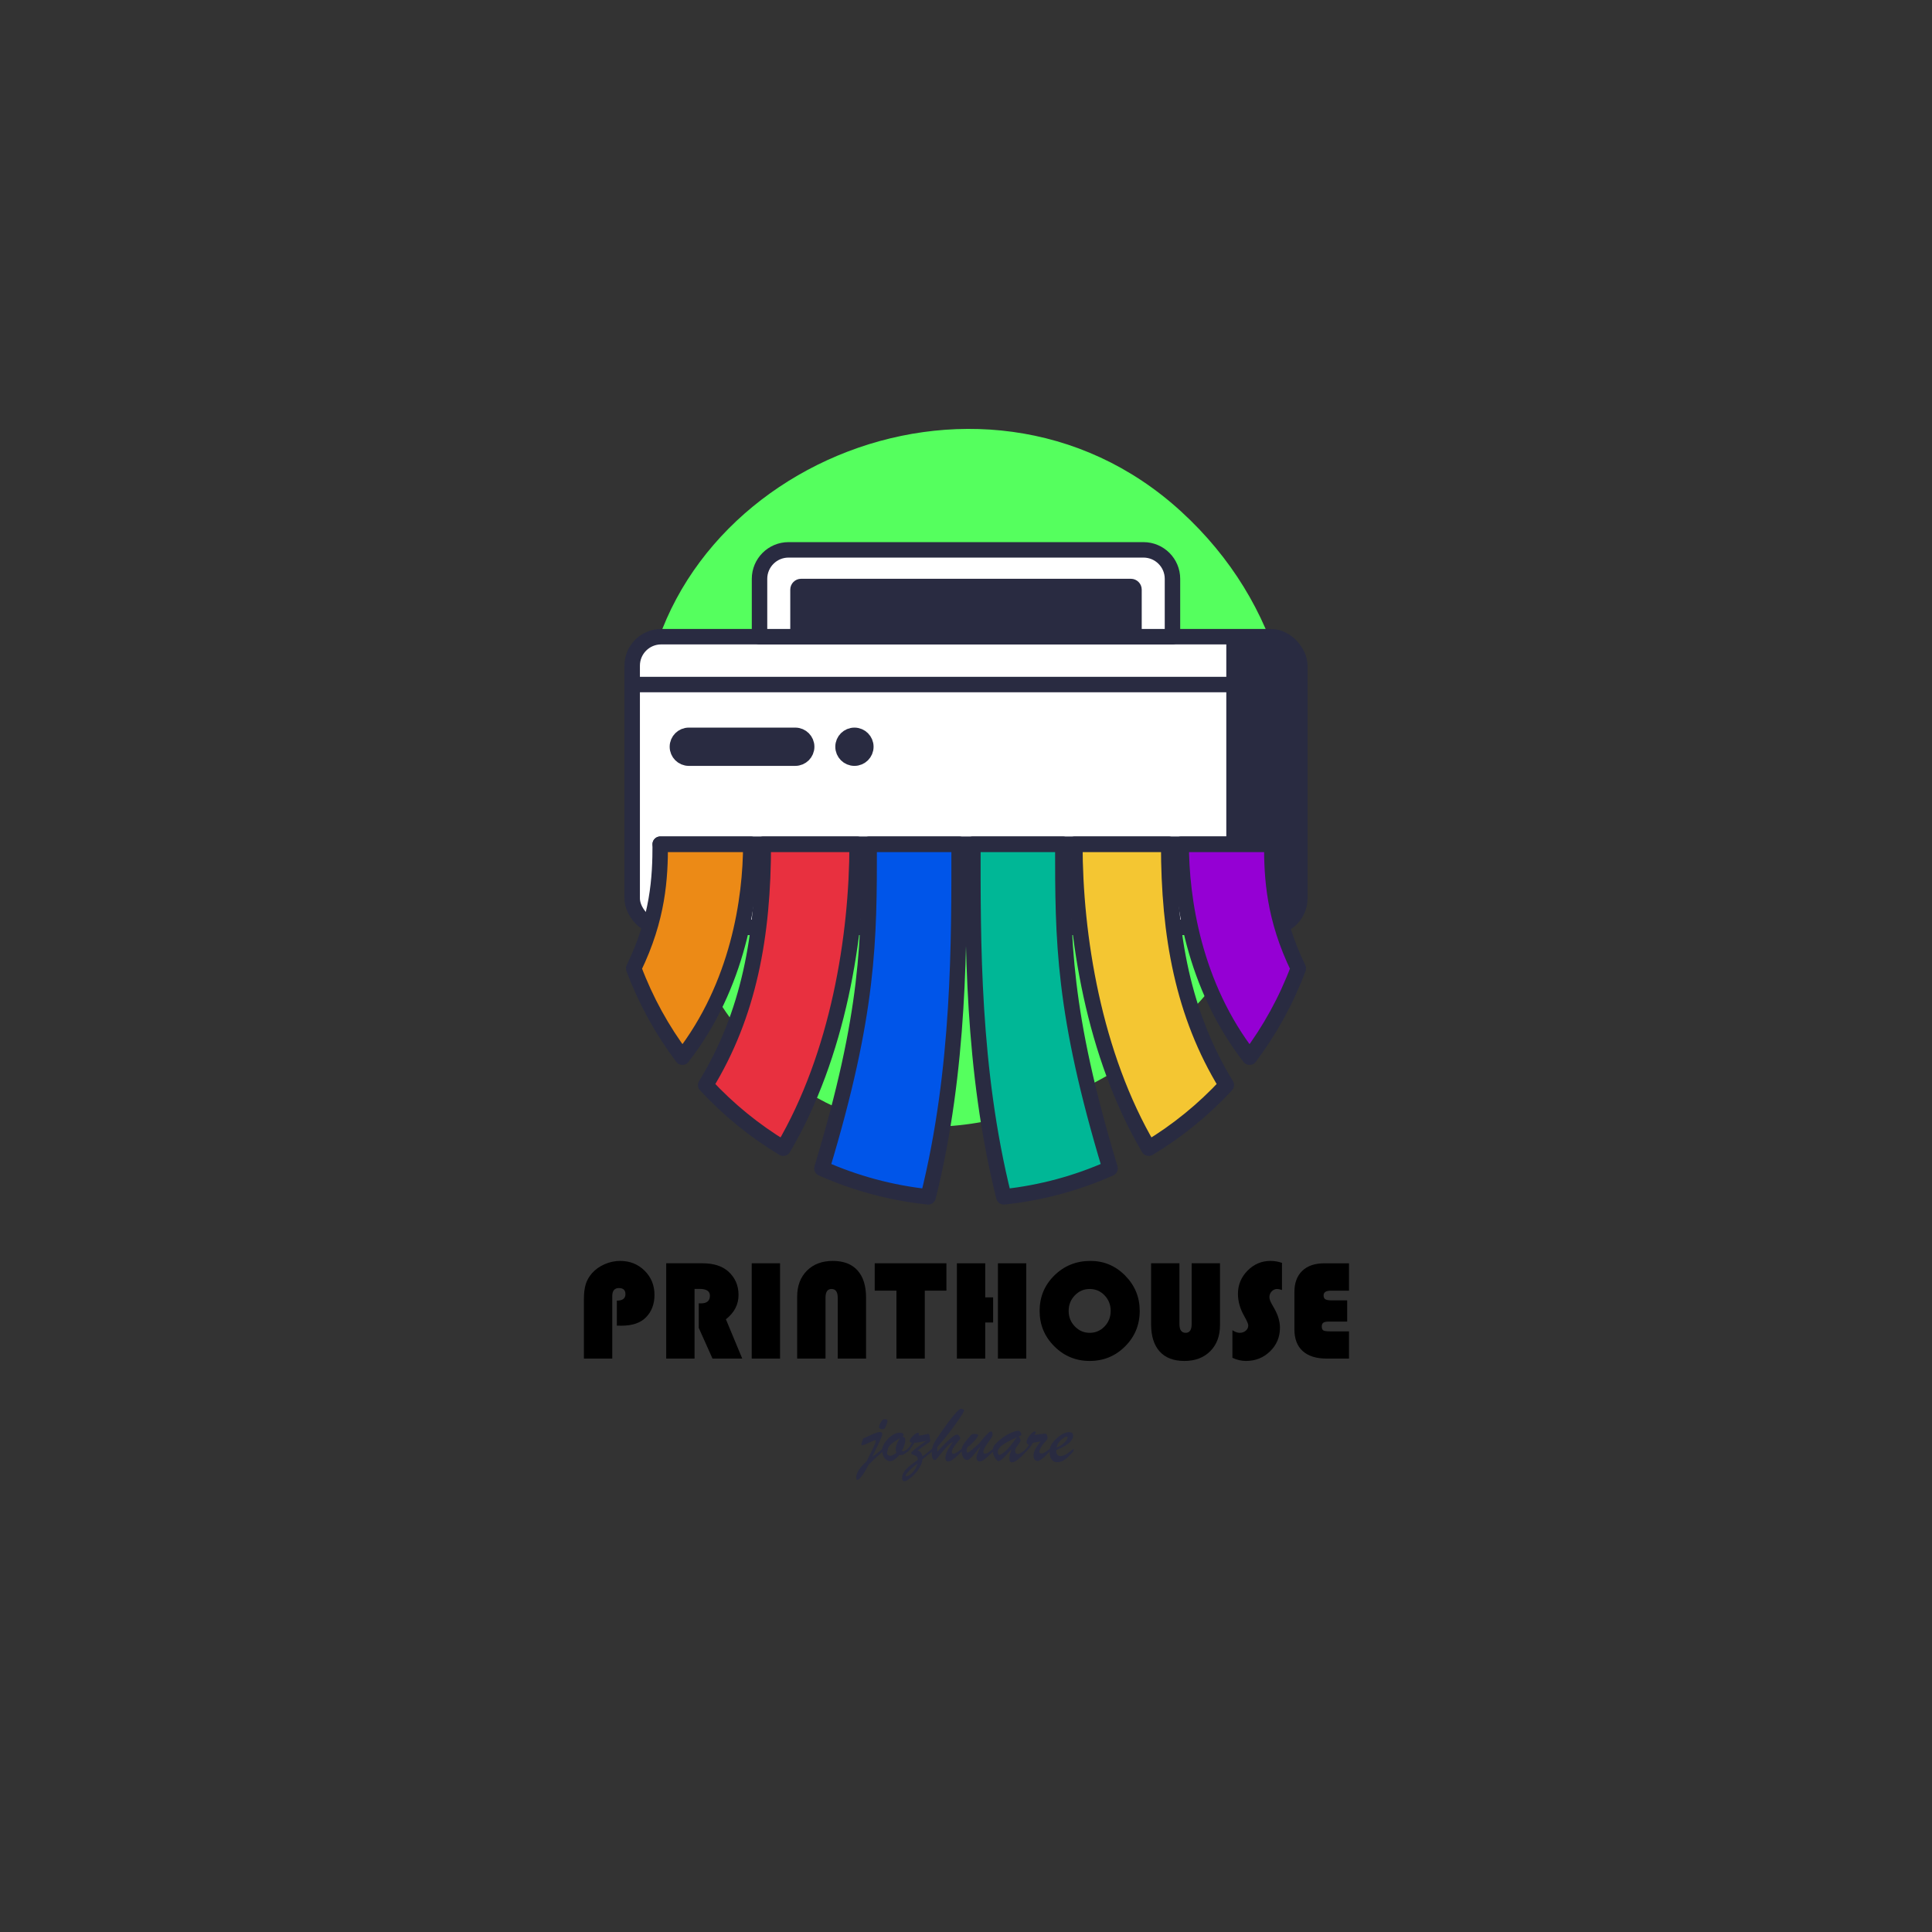 <?xml version="1.0" encoding="UTF-8"?><svg xmlns="http://www.w3.org/2000/svg" width="500" height="500" viewBox="0 0 500 500"><rect x="0" y="0" width="500" height="500" fill="#333333" stroke="none"/><defs><style>.d,.e{fill:#292b41;}.f{fill:#fff;}.g{fill:#9500d4;}.h{fill:none;}.h,.e{stroke:#292b41;stroke-linecap:round;stroke-linejoin:round;stroke-width:4px;}.i{fill:#e8303f;}.j{fill:#00b796;}.k{fill:#55ff5e;}.l{fill:#0055e9;}.m{fill:#f4c632;}.n{fill:#ec8a16;}</style></defs><g id="b"><path class="k" d="m166.304,188.809c-.568,41.245,25.565,120.974,98.087,99.061,72.522-21.913,93.478-107.687,41.304-155.478-52.174-47.791-138.481-9.621-139.391,56.418Z"/><rect class="f" x="163.609" y="164.774" width="172.783" height="75.226" rx="7.5" ry="7.5"/><path class="d" d="m328.891,164.774h-11.524v75.226h11.524c4.142,0,7.5-3.358,7.5-7.5v-60.226c0-4.142-3.358-7.5-7.5-7.5Z"/><rect class="h" x="163.609" y="164.774" width="172.783" height="75.226" rx="7.5" ry="7.5"/><path class="e" d="m205.814,196.21h-27.551c-1.631,0-2.953-1.322-2.953-2.953h0c0-1.631,1.322-2.953,2.953-2.953h27.551c1.631,0,2.953,1.322,2.953,2.953h0c0,1.631-1.322,2.953-2.953,2.953Z"/><path class="l" d="m248.217,218.478c0,24.848.261,58.174-8.01,91.264l-0.0.002c-9.695-1.028-18.939-3.566-27.493-7.373l.001-.002c12.23-40.456,12.23-59.043,12.23-83.891h23.272Z"/><path class="h" d="m248.217,218.478c0,24.848.261,58.174-8.01,91.264l-0.0.002c-9.695-1.028-18.939-3.566-27.493-7.373l.001-.002c12.23-40.456,12.23-59.043,12.23-83.891h23.272Z"/><path class="i" d="m221.826,218.478c0,23.674-4.871,54.532-19.119,78.676-7.445-4.485-14.202-9.997-20.074-16.34l.001-.001c11.193-18.248,14.91-38.661,14.91-62.334h24.282Z"/><path class="h" d="m221.826,218.478c0,23.674-4.871,54.532-19.119,78.676-7.445-4.485-14.202-9.997-20.074-16.34l.001-.001c11.193-18.248,14.91-38.661,14.91-62.334h24.282Z"/><path class="n" d="m194.304,218.478c0,14.087-3.232,36.531-17.703,55.114-5.234-6.957-9.5-14.683-12.601-22.978,6.347-13.06,6.866-23.442,6.866-32.136h23.438Z"/><path class="h" d="m194.304,218.478c0,14.087-3.232,36.531-17.703,55.114-5.234-6.957-9.5-14.683-12.601-22.978,6.347-13.06,6.866-23.442,6.866-32.136h23.438Z"/><path class="j" d="m251.783,218.478c0,24.848-.261,58.174,8.01,91.264l0.0.002c9.695-1.028,18.939-3.566,27.493-7.373l-.001-.002c-12.23-40.456-12.23-59.043-12.23-83.891h-23.272Z"/><path class="h" d="m251.783,218.478c0,24.848-.261,58.174,8.01,91.264l0.0.002c9.695-1.028,18.939-3.566,27.493-7.373l-.001-.002c-12.23-40.456-12.23-59.043-12.23-83.891h-23.272Z"/><path class="m" d="m278.174,218.478c0,23.674,4.871,54.532,19.119,78.676,7.445-4.485,14.202-9.997,20.074-16.34l-.001-.001c-11.193-18.248-14.91-38.661-14.91-62.334h-24.282Z"/><path class="h" d="m278.174,218.478c0,23.674,4.871,54.532,19.119,78.676,7.445-4.485,14.202-9.997,20.074-16.34l-.001-.001c-11.193-18.248-14.91-38.661-14.91-62.334h-24.282Z"/><path class="g" d="m305.696,218.478c0,14.087,3.232,36.531,17.703,55.114,5.234-6.957,9.5-14.683,12.601-22.978-6.347-13.06-6.866-23.442-6.866-32.136h-23.438Z"/><path class="h" d="m305.696,218.478c0,14.087,3.232,36.531,17.703,55.114,5.234-6.957,9.5-14.683,12.601-22.978-6.347-13.06-6.866-23.442-6.866-32.136h-23.438Z"/><line class="h" x1="170.867" y1="218.478" x2="329.133" y2="218.478"/><line class="h" x1="163.609" y1="177.161" x2="336.391" y2="177.161"/><path class="e" d="m224.081,193.257c0-1.631-1.322-2.953-2.953-2.953-1.631,0-2.953,1.322-2.953,2.953s1.322,2.953,2.953,2.953c1.631,0,2.953-1.322,2.953-2.953Z"/><path class="f" d="m204.065,142.304h91.87c4.139,0,7.5,3.361,7.5,7.5v14.97h-106.87v-14.97c0-4.139,3.361-7.5,7.5-7.5Z"/><path class="h" d="m204.065,142.304h91.87c4.139,0,7.5,3.361,7.5,7.5v14.97h-106.87v-14.97c0-4.139,3.361-7.5,7.5-7.5Z"/><path class="d" d="m207.326,149.788h85.348c1.548,0,2.804,1.257,2.804,2.804v12.182h-90.957v-12.182c0-1.548,1.257-2.804,2.804-2.804Z"/></g><g id="c"><path d="m159.641,343.072v-6.468c1.481,0,2.222-.566,2.222-1.698,0-1.036-.566-1.554-1.698-1.554-1.145,0-1.716.711-1.716,2.132v16.115h-7.335v-15.356c0-1.59.16-2.894.479-3.911.319-1.018.864-1.967,1.635-2.846.867-.976,1.951-1.746,3.252-2.312s2.644-.85,4.029-.85c2.505,0,4.61.844,6.314,2.529,1.705,1.687,2.557,3.776,2.557,6.27,0,2.421-.765,4.384-2.294,5.89-1.397,1.385-3.505,2.077-6.323,2.077l-1.12-.018Z"/><path d="m179.749,333.569v18.03h-7.335v-24.66h9.413c2.866,0,5.088.71,6.667,2.131,1.758,1.59,2.638,3.607,2.638,6.053,0,2.493-1.09,4.595-3.27,6.305l4.228,10.172h-7.696l-3.559-7.949v-6.342h.578c1.542,0,2.312-.662,2.312-1.986,0-1.169-.892-1.753-2.674-1.753h-1.301Z"/><path d="m201.88,326.939v24.66h-7.335v-24.66h7.335Z"/><path d="m206.306,351.6v-16.007c0-2.807.84-5.053,2.52-6.739,1.681-1.686,3.917-2.529,6.712-2.529,2.782,0,4.911.819,6.387,2.457,1.475,1.639,2.213,3.993,2.213,7.064v15.754h-7.335v-15.754c0-1.506-.536-2.258-1.608-2.258-1.036,0-1.554.752-1.554,2.258v15.754h-7.335Z"/><path d="m239.332,334.021v17.578h-7.335v-17.578h-5.619v-7.082h18.554v7.082h-5.601Z"/><path d="m257.019,335.756v6.504h-2.042v9.34h-7.334v-24.66h7.334v8.816h2.042Zm8.581-8.816v24.66h-7.335v-24.66h7.335Z"/><path d="m282.221,326.324c3.493,0,6.489,1.271,8.988,3.812s3.749,5.582,3.749,9.123c0,3.602-1.259,6.661-3.776,9.178-2.518,2.518-5.576,3.776-9.178,3.776-3.577,0-6.63-1.265-9.159-3.794s-3.794-5.582-3.794-9.16c0-3.613,1.273-6.672,3.82-9.178,2.548-2.505,5.664-3.758,9.35-3.758Zm-.217,7.264c-1.506,0-2.788.554-3.848,1.662-1.061,1.107-1.59,2.444-1.59,4.01,0,1.566.532,2.903,1.599,4.012,1.065,1.107,2.346,1.662,3.839,1.662,1.518,0,2.804-.552,3.857-1.653,1.054-1.103,1.581-2.442,1.581-4.021,0-1.577-.527-2.917-1.581-4.02-1.054-1.102-2.34-1.652-3.857-1.652Z"/><path d="m315.734,326.939v15.988c0,2.818-.84,5.07-2.521,6.757-1.68,1.687-3.917,2.529-6.712,2.529-2.781,0-4.911-.819-6.386-2.457-1.476-1.638-2.214-3.993-2.214-7.063v-15.754h7.336v15.735c0,1.506.535,2.259,1.607,2.259,1.036,0,1.554-.753,1.554-2.259v-15.735h7.335Z"/><path d="m331.777,326.83v7.028c-.53-.181-.939-.271-1.229-.271-.554,0-1.03.204-1.427.613-.398.41-.597.904-.597,1.482,0,.493.217,1.119.65,1.879l.56.975c1.012,1.759,1.518,3.457,1.518,5.096,0,2.396-.852,4.426-2.556,6.088-1.705,1.662-3.785,2.493-6.242,2.493-1.181,0-2.349-.271-3.505-.813v-7.136c.698.445,1.318.669,1.861.669.638,0,1.171-.184,1.599-.552.427-.367.642-.828.642-1.382,0-.361-.344-1.15-1.03-2.367-1.096-1.927-1.644-3.854-1.644-5.781,0-2.324.827-4.326,2.483-6.007,1.656-1.68,3.635-2.521,5.935-2.521,1.012,0,2.006.169,2.981.506Z"/><path d="m348.65,336.532v5.492h-4.787c-.65,0-1.111.097-1.382.289-.271.192-.407.518-.407.976,0,.518.139.858.416,1.021.277.163.843.244,1.698.244h4.933v7.046h-5.764c-2.71,0-4.781-.647-6.215-1.942-1.434-1.294-2.15-3.164-2.15-5.609v-9.665c0-2.361.678-4.191,2.033-5.492,1.354-1.301,3.261-1.951,5.718-1.951h6.378v7.082h-4.68c-1.265,0-1.896.409-1.896,1.229,0,.481.15.815.451,1.002.301.188.837.28,1.607.28h4.047Z"/><path class="d" d="m223.109,373.082l.287-.81,1.897-.861c1.128-.533,1.945-.801,2.451-.801.396,0,.595.182.595.544,0,.13-.053.34-.159.631-.106.29-.284.706-.533,1.245-.25.541-.538,1.154-.866,1.841-.328.688-.67,1.394-1.025,2.118.513-.35.962-.672,1.349-.97.386-.297.839-.671,1.358-1.122l.021.728c-1.312,1.135-2.529,2.263-3.65,3.384-.677,1.319-1.275,2.313-1.794,2.984-.52.669-.909,1.004-1.169,1.004-.185,0-.277-.181-.277-.543,0-.444.099-.891.297-1.338.198-.448.502-.92.913-1.415.41-.496.896-1,1.456-1.513.868-1.709,1.481-2.951,1.841-3.728.358-.775.538-1.283.538-1.522,0-.15-.072-.226-.215-.226-.075,0-.584.221-1.528.661-.943.441-1.531.662-1.764.662-.144,0-.215-.079-.215-.236,0-.103.065-.342.195-.718Zm6.573-5.312c0,.205-.079.492-.236.861-.171.499-.323.83-.456.994-.134.164-.337.246-.61.246-.588,0-.882-.194-.882-.584,0-.308.181-.748.543-1.322.191-.309.345-.498.461-.569.116-.072.304-.108.564-.108.41,0,.615.161.615.482Z"/><path class="d" d="m234.983,374.897v.687c-.451.41-.813.684-1.087.82s-.667.191-1.179.164c-.889,1.053-1.671,1.579-2.348,1.579-.383,0-.731-.126-1.046-.379s-.566-.599-.753-1.036c-.188-.438-.282-.926-.282-1.466,0-.438.145-.924.436-1.457s.667-1.03,1.128-1.491c.462-.462.956-.834,1.482-1.118.526-.283,1.015-.426,1.466-.426.321,0,.574.05.759.149.185.099.277.237.277.415,0,.137-.079.294-.236.472.26.055.438.146.533.271.096.127.144.357.144.692,0,.328-.077.742-.23,1.24-.154.5-.364.968-.631,1.405l.185.185h.154c.116,0,.231-.029.343-.087.113-.059.214-.12.303-.185.089-.065.284-.211.584-.436Zm-2.112-2.697c-.567.342-1.053.651-1.456.928-.403.277-.745.558-1.025.841-.28.284-.468.569-.564.856-.171.766-.256,1.18-.256,1.24,0,.451.314.678.943.678.294,0,.786-.253,1.477-.76-.116-.32-.174-.628-.174-.922,0-.432.089-.87.267-1.318.178-.447.441-.962.79-1.543Z"/><path class="d" d="m234.84,375.819v-.758c.376-.396.762-.95,1.159-1.662-.383-.054-.574-.208-.574-.461,0-.212.128-.485.384-.82.257-.335.557-.636.902-.902s.617-.4.815-.4c.226,0,.338.093.338.277,0,.075-.021.123-.062.144-.055.034-.082.093-.082.175,0,.068.055.102.164.102.342,0,.771-.069,1.287-.21.516-.14.87-.21,1.062-.21.157,0,.263.147.318.441.144.779.215,1.22.215,1.322,0,.096-.043.187-.128.271-.086.086-.325.255-.718.508-.394.253-.757.497-1.092.733-.335.235-.769.565-1.302.989.369.171.637.362.805.574s.313.537.436.975l2.563-2.01v.687l-2.584,2.081c-.068.656-.296,1.323-.682,2s-.835,1.285-1.348,1.825-1.022.982-1.528,1.328c-.506.345-.875.518-1.107.518-.226,0-.383-.073-.472-.221-.089-.146-.133-.36-.133-.641,0-.403.087-.786.261-1.148.175-.362.428-.723.759-1.082.332-.358.731-.725,1.2-1.097.468-.373,1.092-.826,1.871-1.359-.075-.484-.202-.787-.379-.907-.178-.119-.45-.239-.815-.358-.366-.12-.549-.299-.549-.539,0-.266,1.282-1.288,3.845-3.065-.41.082-.892.173-1.446.271-.554.1-1.08.169-1.579.21-.349.555-.68,1.04-.995,1.457s-.584.738-.81.963Zm2.625,2.934c-.492.341-.967.726-1.425,1.153-.458.427-.853.832-1.184,1.215-.332.383-.498.615-.498.697,0,.157.068.235.205.235.246,0,.564-.137.954-.41s.769-.664,1.138-1.174c.369-.509.639-1.082.81-1.717Z"/><path class="d" d="m248.97,374.917v.646c-.595.608-1.109,1.105-1.543,1.492-.435.386-.814.679-1.139.877s-.6.297-.825.297c-.533,0-.8-.314-.8-.943,0-.506.166-1.092.497-1.759.332-.666.809-1.45,1.431-2.353-.308.171-.598.367-.872.589-.273.223-.516.455-.728.697-.212.243-.39.45-.533.62-.444.5-.872,1.011-1.282,1.533-.41.523-.687.863-.831,1.021s-.28.235-.41.235c-.533,0-.8-.656-.8-1.969,0-.43.065-.905.195-1.425s.479-1.206,1.046-2.062c1.196-1.79,2.22-3.255,3.071-4.394.852-1.138,1.557-1.999,2.118-2.584.561-.584.937-.869,1.128-.856.239.021.432.069.58.145.146.075.22.16.22.256,0,.171-.118.453-.354.846-.235.394-.641,1.007-1.215,1.841-.622.882-1.063,1.502-1.323,1.861-.26.358-.648.868-1.164,1.527-.517.66-.988,1.248-1.415,1.764-.428.517-.915,1.075-1.461,1.677v1.23c.916-1.019,1.709-1.853,2.379-2.502s1.237-1.14,1.702-1.472c.465-.331.807-.497,1.025-.497.205,0,.396.121.574.364.178.242.267.442.267.6,0,.068-.034.153-.103.257-.492.588-.884,1.074-1.174,1.461-.291.386-.514.731-.671,1.035-.157.305-.236.566-.236.785,0,.321.154.481.461.481.328,0,1.056-.44,2.184-1.323Z"/><path class="d" d="m253.799,374.22c-.991,1.312-1.745,2.246-2.261,2.8-.517.554-.938.831-1.266.831-.26,0-.499-.108-.718-.323-.219-.216-.388-.506-.507-.872-.12-.365-.18-.757-.18-1.174,0-.273.025-.52.077-.738.051-.219.148-.46.292-.723.144-.264.333-.549.569-.856.235-.308.524-.656.866-1.046.205-.239.377-.441.518-.605.14-.164.277-.274.41-.333.134-.058.351-.087.651-.087.219,0,.427.029.625.087.198.059.298.118.298.18,0,.123-.102.346-.303.667-.202.321-.526.712-.974,1.174-.448.461-.966.914-1.554,1.358-.13.403-.195.711-.195.923,0,.294.113.441.338.441.082,0,.219-.07.41-.211.191-.14.514-.41.969-.81.454-.4.863-.754,1.226-1.062.267-.232.575-.579.928-1.041.352-.461.638-.808.856-1.041.506-.533.851-.88,1.035-1.04.185-.161.362-.241.533-.241.164,0,.275.051.334.154.058.102.087.311.087.625,0,.144-.014.26-.041.349s-.084.203-.169.344c-.086.14-.259.398-.519.774s-.567.82-.923,1.332c-.191.274-.358.573-.502.897-.144.325-.216.569-.216.733,0,.355.141.533.421.533.232,0,.502-.096.81-.287s.779-.536,1.415-1.035v.687c-.8.738-1.391,1.275-1.773,1.61s-.715.588-.995.758c-.28.172-.547.257-.8.257-.574,0-.861-.342-.861-1.025,0-.26.086-.61.257-1.051.171-.441.447-1.078.83-1.913Z"/><path class="d" d="m258.249,373.082c1.039-.943,2.048-1.644,3.025-2.103.978-.457,1.732-.687,2.266-.687.144,0,.277.06.4.18.123.119.221.258.292.415.072.157.107.273.107.349,0,.123-.048.214-.144.271-.096.059-.263.128-.502.21.048.11.109.25.185.421s.133.31.174.415c.041.106.062.2.062.282,0,.164-.166.47-.497.918-.332.447-.563.777-.697.989-.133.212-.2.472-.2.779,0,.506.232.759.697.759.479,0,1.228-.447,2.246-1.343v.625c-1.729,1.921-2.967,2.881-3.712,2.881-.267,0-.456-.087-.569-.261-.112-.175-.169-.433-.169-.774,0-.54.194-1.322.584-2.348-.998,1.107-1.739,1.895-2.225,2.363-.485.468-.886.702-1.2.702-.15,0-.338-.13-.563-.39s-.426-.597-.6-1.01c-.175-.414-.262-.843-.262-1.287,0-.321.03-.59.092-.805.062-.216.182-.436.359-.662.178-.225.461-.522.851-.892Zm4.912-1.128c-1.777.813-3.044,1.504-3.799,2.071-.756.567-1.134,1.152-1.134,1.753,0,.22.038.398.113.539.075.14.178.21.308.21.075,0,.208-.048.399-.144.718-.424,1.374-.976,1.969-1.656.595-.68,1.31-1.604,2.144-2.773Z"/><path class="d" d="m265.468,375.707v-.667c.369-.437.649-.81.841-1.117-.219-.075-.378-.167-.477-.277-.1-.108-.148-.272-.148-.492,0-.246.103-.557.308-.933s.458-.728.759-1.056.574-.54.82-.637c.096-.047.188-.071.276-.071.137,0,.205.065.205.194,0,.117-.105.353-.317.708,1.408-.219,2.297-.328,2.666-.328.144,0,.242.014.297.041.116.062.212.205.287.431s.113.451.113.677c0,.144-.063.299-.19.467-.126.167-.343.412-.65.733-.362.389-.667.813-.913,1.271s-.369.803-.369,1.035c0,.321.198.482.595.482.417,0,1.142-.424,2.174-1.271v.687c-.567.595-1.035,1.063-1.404,1.405s-.711.613-1.025.814c-.314.202-.595.303-.841.303-.287,0-.526-.132-.718-.395-.191-.264-.287-.645-.287-1.144,0-.294.075-.629.226-1.005s.37-.784.661-1.226c.29-.44.617-.88.979-1.317-.191.041-.407.084-.646.128-.239.045-.492.091-.759.139s-.472.086-.615.112c-.424.849-1.039,1.617-1.846,2.308Z"/><path class="d" d="m273.343,375.286v.257c0,.403.1.718.298.943s.458.339.779.339c.335,0,.682-.079,1.04-.236.359-.157.717-.365,1.072-.625s.789-.608,1.302-1.047v.626c-.772.93-1.497,1.643-2.174,2.138-.677.496-1.363.744-2.061.744-.608,0-1.091-.236-1.446-.708s-.533-1.118-.533-1.938c0-.717.168-1.368.503-1.953.335-.584.882-1.201,1.641-1.851.52-.444,1.035-.779,1.548-1.005s.971-.338,1.374-.338c.321,0,.576.073.764.22.188.147.282.368.282.661,0,.432-.16.86-.481,1.287-.321.428-.812.852-1.472,1.271-.66.421-1.472.826-2.436,1.215Zm.103-.666c.615-.239,1.142-.536,1.579-.893.438-.354.761-.695.969-1.02.209-.325.313-.562.313-.713,0-.157-.072-.236-.216-.236-.123,0-.323.079-.6.236-.277.157-.558.362-.841.615-.284.253-.538.551-.764.893s-.373.714-.441,1.117Z"/></g></svg>
